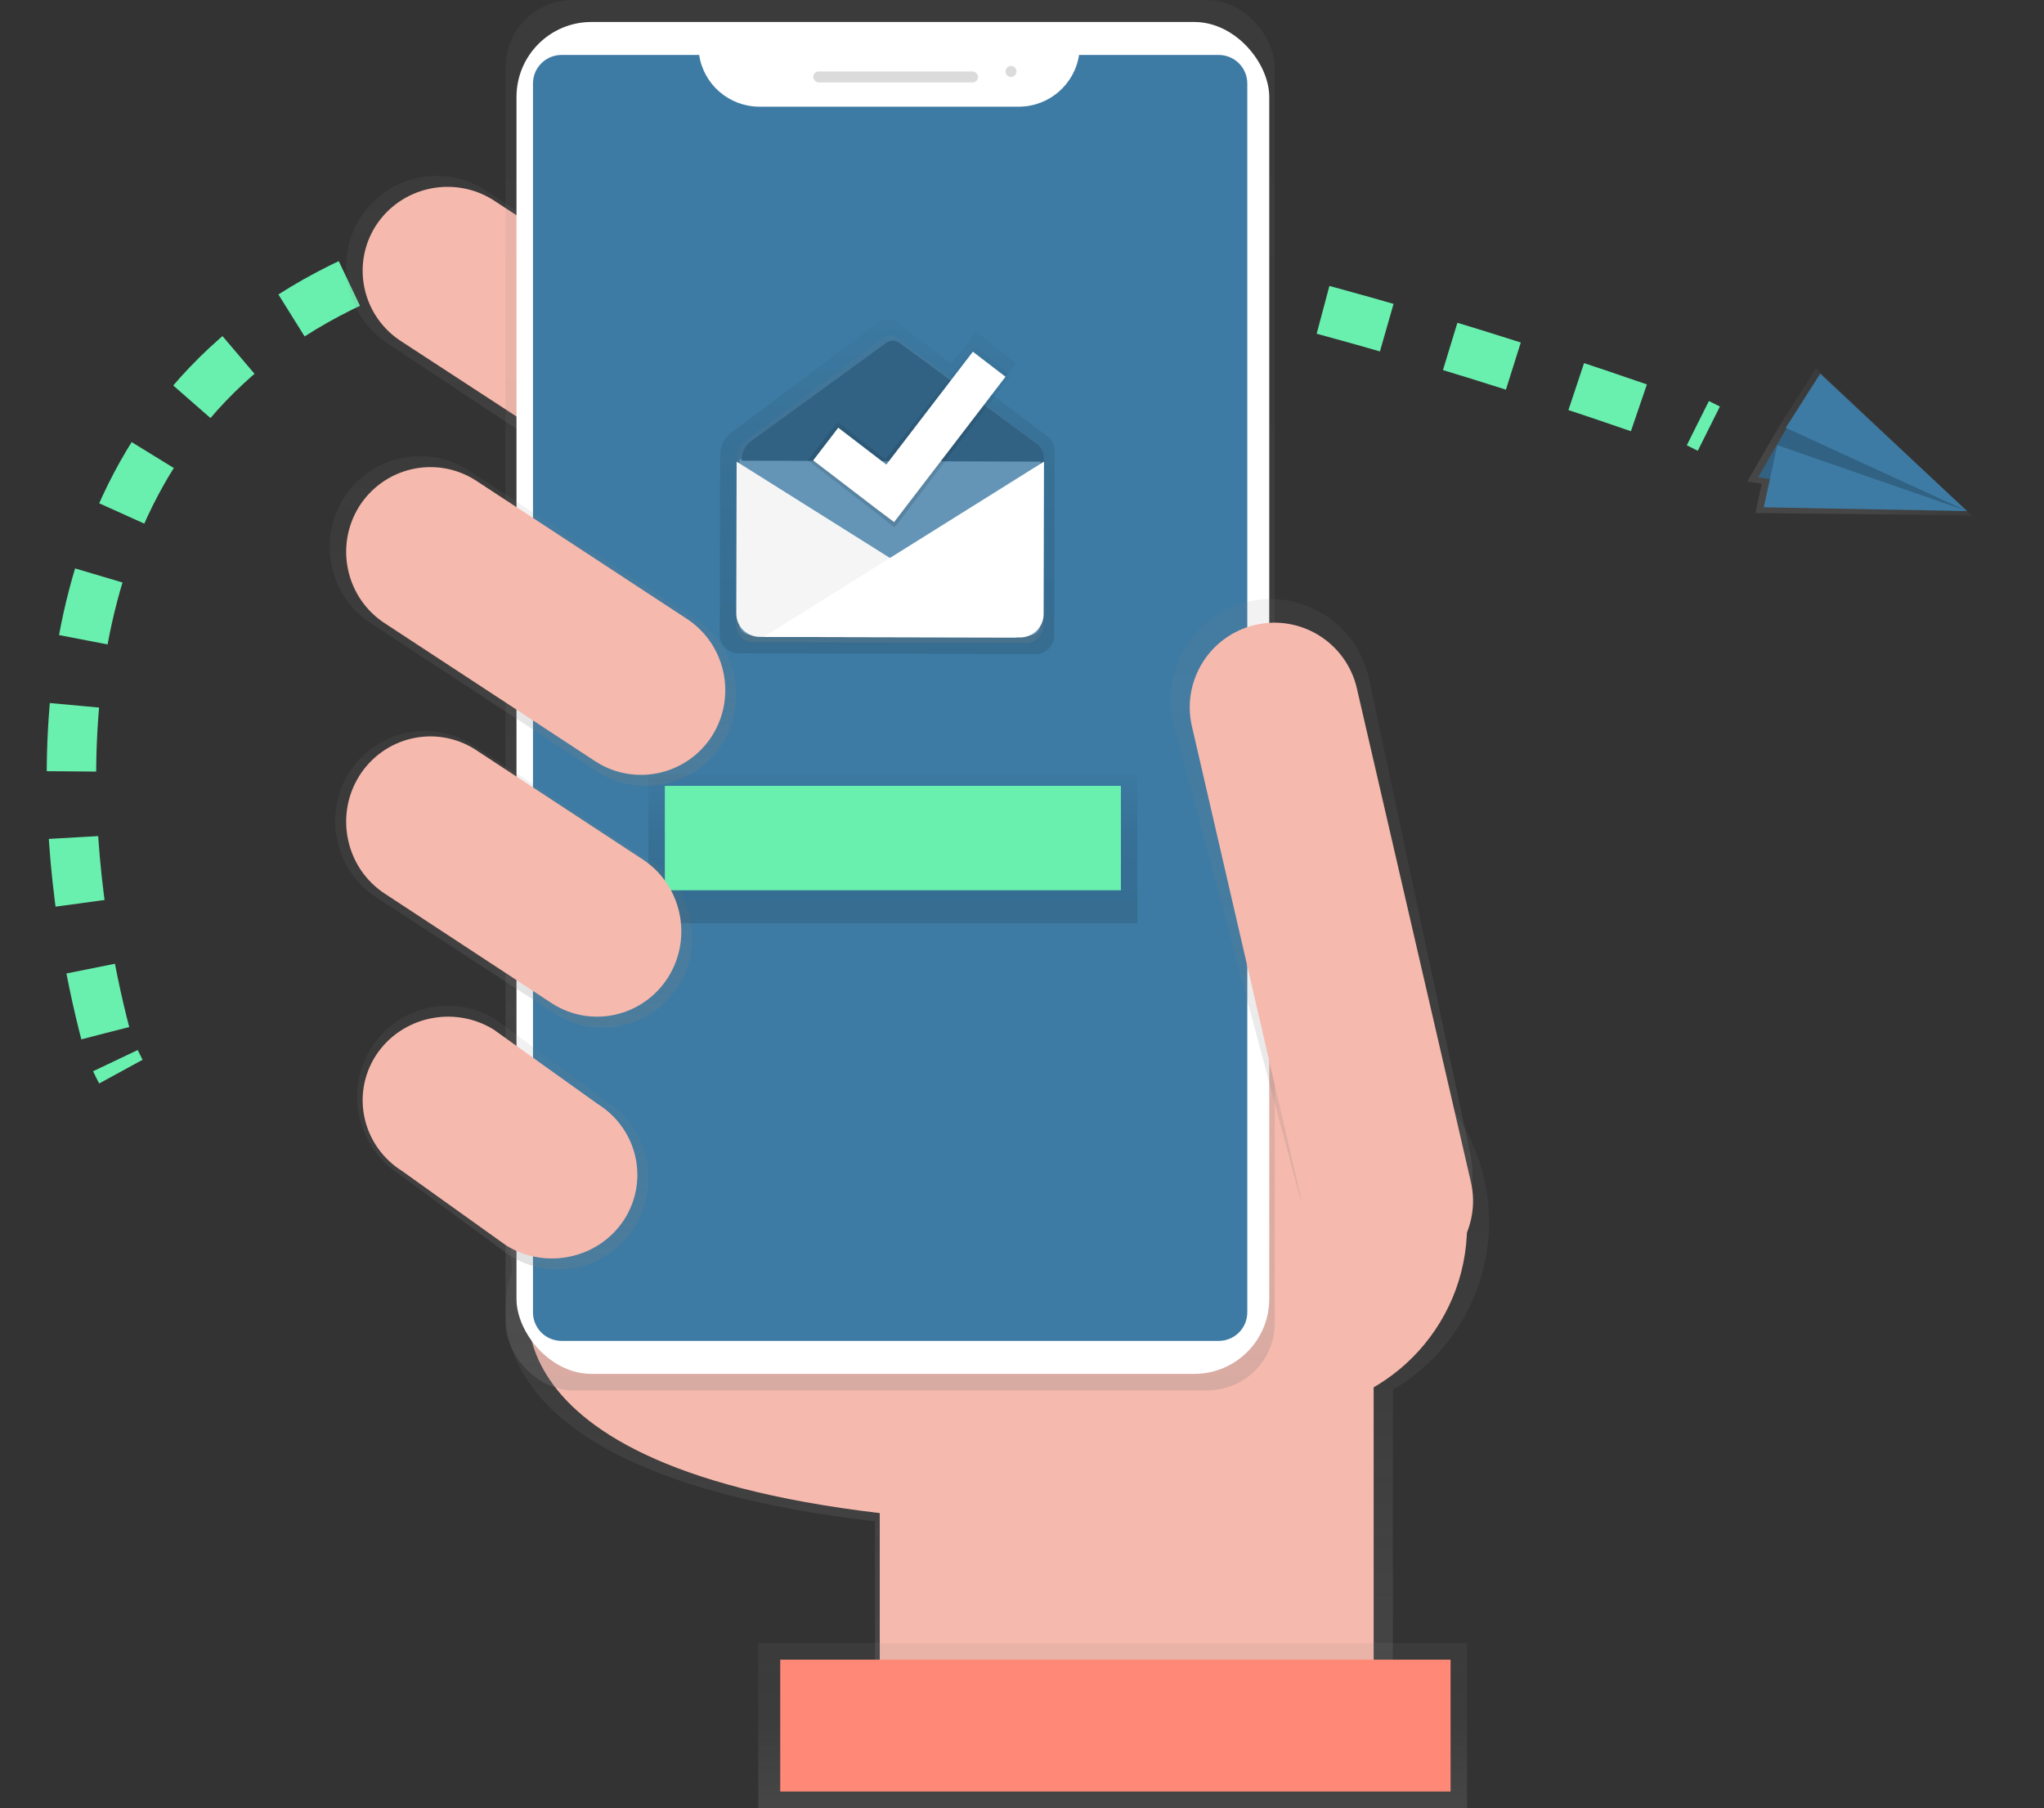 <?xml version="1.0" encoding="UTF-8"?>
<svg width="372px" height="329px" viewBox="0 0 372 329" version="1.1" xmlns="http://www.w3.org/2000/svg" xmlns:xlink="http://www.w3.org/1999/xlink">
    <rect x="0" y="0" width="372" height="329" fill="#333333" stroke="none"/>
    <!-- Generator: Sketch 53.2 (72643) - https://sketchapp.com -->
    <title>Untitled</title>
    <desc>Created with Sketch.</desc>
    <defs>
        <linearGradient x1="50.004%" y1="100.014%" x2="50.004%" y2="0.005%" id="linearGradient-1">
            <stop stop-color="#808080" stop-opacity="0.25" offset="0%"></stop>
            <stop stop-color="#808080" stop-opacity="0.12" offset="54%"></stop>
            <stop stop-color="#808080" stop-opacity="0.1" offset="100%"></stop>
        </linearGradient>
        <linearGradient x1="49.998%" y1="100.002%" x2="49.998%" y2="-0.014%" id="linearGradient-2">
            <stop stop-color="#808080" stop-opacity="0.25" offset="0%"></stop>
            <stop stop-color="#808080" stop-opacity="0.12" offset="54%"></stop>
            <stop stop-color="#808080" stop-opacity="0.1" offset="100%"></stop>
        </linearGradient>
        <linearGradient x1="50.003%" y1="99.998%" x2="50.003%" y2="-0.002%" id="linearGradient-3">
            <stop stop-color="#808080" stop-opacity="0.25" offset="0%"></stop>
            <stop stop-color="#808080" stop-opacity="0.12" offset="54%"></stop>
            <stop stop-color="#808080" stop-opacity="0.1" offset="100%"></stop>
        </linearGradient>
        <linearGradient x1="49.995%" y1="99.999%" x2="49.995%" y2="-0.009%" id="linearGradient-4">
            <stop stop-color="#808080" stop-opacity="0.25" offset="0%"></stop>
            <stop stop-color="#808080" stop-opacity="0.12" offset="54%"></stop>
            <stop stop-color="#808080" stop-opacity="0.1" offset="100%"></stop>
        </linearGradient>
        <linearGradient x1="50.007%" y1="99.971%" x2="50.007%" y2="-0.029%" id="linearGradient-5">
            <stop stop-color="#808080" stop-opacity="0.25" offset="0%"></stop>
            <stop stop-color="#808080" stop-opacity="0.12" offset="54%"></stop>
            <stop stop-color="#808080" stop-opacity="0.1" offset="100%"></stop>
        </linearGradient>
        <linearGradient x1="49.996%" y1="99.993%" x2="49.996%" y2="-0.008%" id="linearGradient-6">
            <stop stop-color="#000000" stop-opacity="0.12" offset="0%"></stop>
            <stop stop-color="#000000" stop-opacity="0.09" offset="55%"></stop>
            <stop stop-color="#000000" stop-opacity="0.02" offset="100%"></stop>
        </linearGradient>
        <linearGradient x1="49.992%" y1="99.953%" x2="49.992%" y2="-0.04%" id="linearGradient-7">
            <stop stop-color="#808080" stop-opacity="0.25" offset="0%"></stop>
            <stop stop-color="#808080" stop-opacity="0.12" offset="54%"></stop>
            <stop stop-color="#808080" stop-opacity="0.1" offset="100%"></stop>
        </linearGradient>
        <linearGradient x1="49.871%" y1="89.816%" x2="50.072%" y2="10.184%" id="linearGradient-8">
            <stop stop-color="#000000" stop-opacity="0.12" offset="0%"></stop>
            <stop stop-color="#000000" stop-opacity="0.09" offset="55%"></stop>
            <stop stop-color="#000000" stop-opacity="0.02" offset="100%"></stop>
        </linearGradient>
        <linearGradient x1="49.997%" y1="100.005%" x2="49.997%" y2="0.003%" id="linearGradient-9">
            <stop stop-color="#808080" stop-opacity="0.25" offset="0%"></stop>
            <stop stop-color="#808080" stop-opacity="0.12" offset="54%"></stop>
            <stop stop-color="#808080" stop-opacity="0.1" offset="100%"></stop>
        </linearGradient>
        <linearGradient x1="49.996%" y1="100.002%" x2="49.996%" y2="0.006%" id="linearGradient-10">
            <stop stop-color="#808080" stop-opacity="0.25" offset="0%"></stop>
            <stop stop-color="#808080" stop-opacity="0.12" offset="54%"></stop>
            <stop stop-color="#808080" stop-opacity="0.1" offset="100%"></stop>
        </linearGradient>
        <linearGradient x1="50.01%" y1="99.991%" x2="50.01%" y2="-0.027%" id="linearGradient-11">
            <stop stop-color="#808080" stop-opacity="0.25" offset="0%"></stop>
            <stop stop-color="#808080" stop-opacity="0.12" offset="54%"></stop>
            <stop stop-color="#808080" stop-opacity="0.1" offset="100%"></stop>
        </linearGradient>
        <linearGradient x1="50%" y1="100%" x2="50%" y2="0%" id="linearGradient-12">
            <stop stop-color="#000000" stop-opacity="0.12" offset="0%"></stop>
            <stop stop-color="#000000" stop-opacity="0.09" offset="55%"></stop>
            <stop stop-color="#000000" stop-opacity="0.02" offset="100%"></stop>
        </linearGradient>
        <linearGradient x1="33.448%" y1="83.085%" x2="70.247%" y2="44.851%" id="linearGradient-13">
            <stop stop-color="#808080" stop-opacity="0.25" offset="0%"></stop>
            <stop stop-color="#808080" stop-opacity="0.12" offset="54%"></stop>
            <stop stop-color="#808080" stop-opacity="0.1" offset="100%"></stop>
        </linearGradient>
    </defs>
    <g id="Page-1" stroke="none" stroke-width="1" fill="none" fill-rule="evenodd">
        <g id="undraw_mail_2_tqip" transform="translate(13, 0)">
            <path d="M9,195 C9,195 8.618,194.301 8,193" id="Path" stroke="#69F0AE" stroke-width="9"></path>
            <path d="M6.156,188 C-4.415,147.333 -37.371,-40.092 293,76.913" id="Path" stroke="#69F0AE" stroke-width="9" stroke-dasharray="12.04"></path>
            <path d="M296,77 L298,78" id="Path" stroke="#69F0AE" stroke-width="9"></path>
            <path d="M258,222.392 C258.004,204.131 244.103,188.867 225.911,187.157 C207.718,185.448 191.213,197.854 187.811,215.796 L79,212.846 L80.195,231.528 C80.195,231.528 64.679,267.306 146.225,276.839 L146.225,313 L240.496,313 L240.496,252.876 C251.329,246.537 257.99,234.937 258,222.392 Z" id="Path" fill="url(#linearGradient-1)" fill-rule="nonzero"></path>
            <path d="M84.155,231.904 C84.155,231.904 69.362,266.187 147.113,275.333 L147.113,310 L237,310 L237,218.189 L83,214 L84.155,231.904 Z" id="Path" fill="#F6B9AD" fill-rule="nonzero"></path>
            <path d="M128.488,89.274 L128.488,89.274 C123.625,96.996 113.479,99.316 105.777,94.467 L57.678,62.572 C50.004,57.679 47.698,47.468 52.517,39.718 L52.517,39.718 C57.379,32.007 67.513,29.688 75.21,34.525 L123.31,66.42 C130.99,71.308 133.303,81.52 128.488,89.274 L128.488,89.274 Z" id="Path" fill="url(#linearGradient-2)" fill-rule="nonzero"></path>
            <path d="M126.644,86.869 L126.644,86.869 C122.082,93.996 112.564,96.138 105.339,91.663 L60.202,62.224 C53.004,57.707 50.841,48.283 55.361,41.131 L55.361,41.131 C59.922,34.004 69.441,31.862 76.665,36.337 L121.794,65.781 C128.992,70.294 131.159,79.715 126.644,86.869 Z" id="Path" fill="#F6B9AD" fill-rule="nonzero"></path>
            <circle id="Oval" fill="#F6B9AD" fill-rule="nonzero" cx="220" cy="223" r="34"></circle>
            <rect id="Rectangle" fill="url(#linearGradient-3)" fill-rule="nonzero" x="79" y="0" width="140" height="253" rx="12.25"></rect>
            <rect id="Rectangle" fill="#FFFFFF" fill-rule="nonzero" x="81" y="4" width="137" height="246" rx="13.64"></rect>
            <path d="M183.381,10 C182.563,15.399 177.919,19.395 172.444,19.411 L125.177,19.411 C119.703,19.393 115.061,15.397 114.243,10 L89.201,10 C87.822,9.999 86.499,10.544 85.523,11.516 C84.548,12.488 84,13.807 84,15.182 L84,238.814 C83.999,240.189 84.546,241.508 85.52,242.481 C86.495,243.453 87.817,244 89.196,244 L208.799,244 C210.178,244.001 211.501,243.456 212.477,242.484 C213.452,241.512 214,240.193 214,238.818 L214,15.186 C214.001,13.811 213.454,12.492 212.48,11.519 C211.505,10.547 210.183,10 208.804,10 L183.381,10 Z" id="Path" fill="#3D7BA4" fill-rule="nonzero"></path>
            <rect id="Rectangle" fill="#DBDBDB" fill-rule="nonzero" x="135" y="13" width="30" height="2" rx="1"></rect>
            <circle id="Oval" fill="#DBDBDB" fill-rule="nonzero" cx="171" cy="13" r="1"></circle>
            <path d="M241.774,229.54 L241.774,229.54 C231.974,231.818 225.248,225.394 222.981,215.548 L200.462,131.509 C198.222,121.625 204.342,111.777 214.162,109.465 L214.162,109.465 C223.996,107.213 233.794,113.364 236.095,123.234 L254.471,209.429 C256.738,219.293 251.571,227.262 241.774,229.54 Z" id="Path" fill="url(#linearGradient-4)" fill-rule="nonzero"></path>
            <path d="M229.309,112.126 L229.309,112.126 C237.816,112.126 244.712,119.022 244.712,127.529 L244.713,219.712 C244.713,228.218 237.818,235.114 229.312,235.114 C229.312,235.114 229.311,235.114 229.311,235.114 L229.311,235.114 C220.805,235.114 213.909,228.218 213.909,219.712 L213.907,127.528 C213.907,119.022 220.803,112.126 229.309,112.126 C229.309,112.126 229.309,112.126 229.309,112.126 Z" id="Rectangle" fill="#F6B9AD" fill-rule="nonzero" transform="translate(229.31, 173.62) rotate(-13.01) translate(-229.31, -173.62) "></path>
            <rect id="Rectangle" fill="url(#linearGradient-5)" fill-rule="nonzero" x="125" y="299" width="129" height="30"></rect>
            <rect id="Rectangle" fill="#FF8976" fill-rule="nonzero" x="129" y="302" width="122" height="24"></rect>
            <path d="M177.508,79.302 L167.562,71.785 L171.898,66.126 L164.662,60.424 L160.139,66.178 L149.911,58.452 C149.111,57.849 148.01,57.849 147.21,58.452 L120.099,78.715 C119.071,79.585 118.108,80.582 118.1,82.863 L118.069,82.863 L118,114.081 L118,114.081 L118,115.47 C117.998,116.373 118.353,117.239 118.987,117.879 C119.621,118.519 120.483,118.88 121.382,118.882 L122.717,118.882 L148.424,118.939 L175.471,119 C176.37,119.002 177.233,118.646 177.871,118.009 C178.508,117.372 178.868,116.508 178.87,115.605 L178.944,83.054 L179,83.054 C179,80.769 178.536,80.173 177.508,79.302 Z" id="Path" fill="url(#linearGradient-6)" fill-rule="nonzero"></path>
            <path d="M177,83.979 C177,81.885 176.564,81.351 175.63,80.541 L150.296,61.416 C149.56,60.861 148.549,60.861 147.813,61.416 L122.924,80.02 C121.707,80.892 121.017,82.326 121.092,83.825 L121.065,83.825 L121,112.485 L121,112.485 L121,113.759 C120.998,115.484 122.388,116.886 124.106,116.891 L125.332,116.891 L148.935,116.943 L173.763,117 C175.482,117.002 176.877,115.607 176.882,113.882 L176.948,84.001 L177,83.979 Z" id="Path" fill="url(#linearGradient-7)" fill-rule="nonzero"></path>
            <path d="M121.537,83.619 L176.301,83.619 L176.301,113.746 C176.301,114.229 176.11,114.692 175.768,115.033 C175.427,115.374 174.964,115.565 174.482,115.565 L123.561,115.565 C123.029,115.565 122.519,115.354 122.142,114.978 C121.766,114.602 121.555,114.091 121.555,113.559 L121.555,83.619 L121.537,83.619 Z" id="Path" fill="#3D7BA4" fill-rule="nonzero" transform="translate(148.919, 99.592) rotate(0.13) translate(-148.919, -99.592) "></path>
            <path d="M121.537,83.619 L176.301,83.619 L176.301,113.746 C176.301,114.229 176.11,114.692 175.768,115.033 C175.427,115.374 174.964,115.565 174.482,115.565 L123.561,115.565 C123.029,115.565 122.519,115.354 122.142,114.978 C121.766,114.602 121.555,114.091 121.555,113.559 L121.555,83.619 L121.537,83.619 Z" id="Path" fill="#FFFFFF" fill-rule="nonzero" opacity="0.2" transform="translate(148.919, 99.592) rotate(0.13) translate(-148.919, -99.592) "></path>
            <path d="M121.062,84 L121,111.64 C120.998,112.767 121.448,113.848 122.251,114.646 C123.055,115.444 124.146,115.893 125.285,115.896 L172,116" id="Path" fill="#F5F5F5" fill-rule="nonzero"></path>
            <path d="M177,84 L176.939,111.748 C176.936,112.878 176.482,113.961 175.677,114.758 C174.871,115.556 173.78,116.002 172.642,116 L126,115.895" id="Path" fill="#FFFFFF" fill-rule="nonzero"></path>
            <path d="M148.273,62.4 L123.809,80.188 C122.615,81.016 121.934,82.39 122.005,83.828 L177,84 C177,81.997 176.563,81.472 175.655,80.714 L150.732,62.409 C150.006,61.867 149.003,61.863 148.273,62.4 L148.273,62.4 Z" id="Path" fill="#3D7BA4" fill-rule="nonzero"></path>
            <path d="M148.273,62.4 L123.809,80.188 C122.615,81.016 121.934,82.39 122.005,83.828 L177,84 C177,81.997 176.563,81.472 175.655,80.714 L150.732,62.409 C150.006,61.867 149.003,61.863 148.273,62.4 L148.273,62.4 Z" id="Path" fill="#000000" fill-rule="nonzero" opacity="0.2"></path>
            <polygon id="Path" fill="url(#linearGradient-8)" fill-rule="nonzero" points="171 68.271 164.308 63 148.135 83.581 139.444 76.809 134 83.762 146.65 93.47 146.65 93.47 149.787 96"></polygon>
            <polygon id="Path" fill="#FFFFFF" fill-rule="nonzero" points="170 68.556 164.057 64 148.307 84.536 139.561 77.831 135 83.774 146.718 92.748 146.718 92.748 149.724 95"></polygon>
            <path d="M118.487,135.288 L118.487,135.288 C113.629,142.996 103.495,145.312 95.803,140.472 L54.667,113.53 C47.004,108.644 44.702,98.45 49.513,90.712 L49.513,90.712 C54.371,83.004 64.505,80.688 72.197,85.528 L113.333,112.47 C120.996,117.356 123.298,127.55 118.487,135.288 Z" id="Path" fill="url(#linearGradient-9)" fill-rule="nonzero"></path>
            <path d="M116.657,133.801 L116.657,133.801 C112.128,140.996 102.68,143.158 95.508,138.641 L57.15,113.493 C50.004,108.934 47.857,99.42 52.343,92.199 L52.343,92.199 C56.872,85.004 66.32,82.842 73.492,87.359 L111.85,112.507 C118.996,117.066 121.143,126.58 116.657,133.801 Z" id="Path" fill="#F6B9AD" fill-rule="nonzero"></path>
            <path d="M110.508,179.326 L110.508,179.326 C105.687,186.995 95.626,189.301 87.99,184.485 L55.613,163.372 C48.005,158.512 45.718,148.371 50.495,140.674 L50.495,140.674 C55.316,133.005 65.377,130.699 73.013,135.515 L105.385,156.633 C112.993,161.49 115.282,171.629 110.508,179.326 Z" id="Path" fill="url(#linearGradient-10)" fill-rule="nonzero"></path>
            <path d="M102.487,223.242 L102.487,223.242 C97.62,230.995 87.462,233.326 79.752,228.458 L59.688,213.687 C52.005,208.776 49.695,198.525 54.519,190.745 L54.519,190.745 C59.391,182.999 69.549,180.676 77.254,185.547 L97.318,200.314 C104.993,205.224 107.302,215.465 102.487,223.242 L102.487,223.242 Z" id="Path" fill="url(#linearGradient-11)" fill-rule="nonzero"></path>
            <path d="M100.624,221.892 L100.624,221.892 C96.032,228.996 86.45,231.131 79.178,226.67 L60.25,213.133 C53.004,208.631 50.827,199.238 55.376,192.108 L55.376,192.108 C59.968,185.004 69.55,182.869 76.822,187.33 L95.75,200.867 C102.996,205.369 105.173,214.762 100.624,221.892 Z" id="Path" fill="#F6B9AD" fill-rule="nonzero"></path>
            <rect id="Rectangle" fill="url(#linearGradient-12)" fill-rule="nonzero" x="105" y="141" width="89" height="27"></rect>
            <rect id="Rectangle" fill="#69F0AE" fill-rule="nonzero" x="108" y="143" width="83" height="19"></rect>
            <polygon id="Path" fill="url(#linearGradient-13)" fill-rule="nonzero" points="344.447 93.758 346 94 345.758 93.771 345.888 93.771 345.684 93.702 317.522 67 310.685 77.784 305 87.62 307.635 88.031 306.467 93.36"></polygon>
            <polygon id="Path" fill="#3D7BA4" fill-rule="nonzero" points="312.182 77.865 307 86.828 345 93 320.525 76"></polygon>
            <polygon id="Path" fill="#000000" fill-rule="nonzero" opacity="0.2" points="312.182 77.865 307 86.828 345 93 320.525 76"></polygon>
            <polygon id="Path" fill="#3D7BA4" fill-rule="nonzero" points="318.274 68 345 93 312 77.838"></polygon>
            <polygon id="Path" fill="#3D7BA4" fill-rule="nonzero" points="308 92.31 345 93 310.46 81"></polygon>
            <path d="M108.649,177.756 L108.649,177.756 C104.125,184.996 94.685,187.172 87.52,182.626 L57.143,162.689 C50.004,158.101 47.859,148.527 52.341,141.26 L52.341,141.26 C56.858,134.012 66.3,131.826 73.47,136.368 L103.847,156.304 C110.999,160.894 113.146,170.484 108.649,177.756 L108.649,177.756 Z" id="Path" fill="#F6B9AD" fill-rule="nonzero"></path>
        </g>
    </g>
</svg>